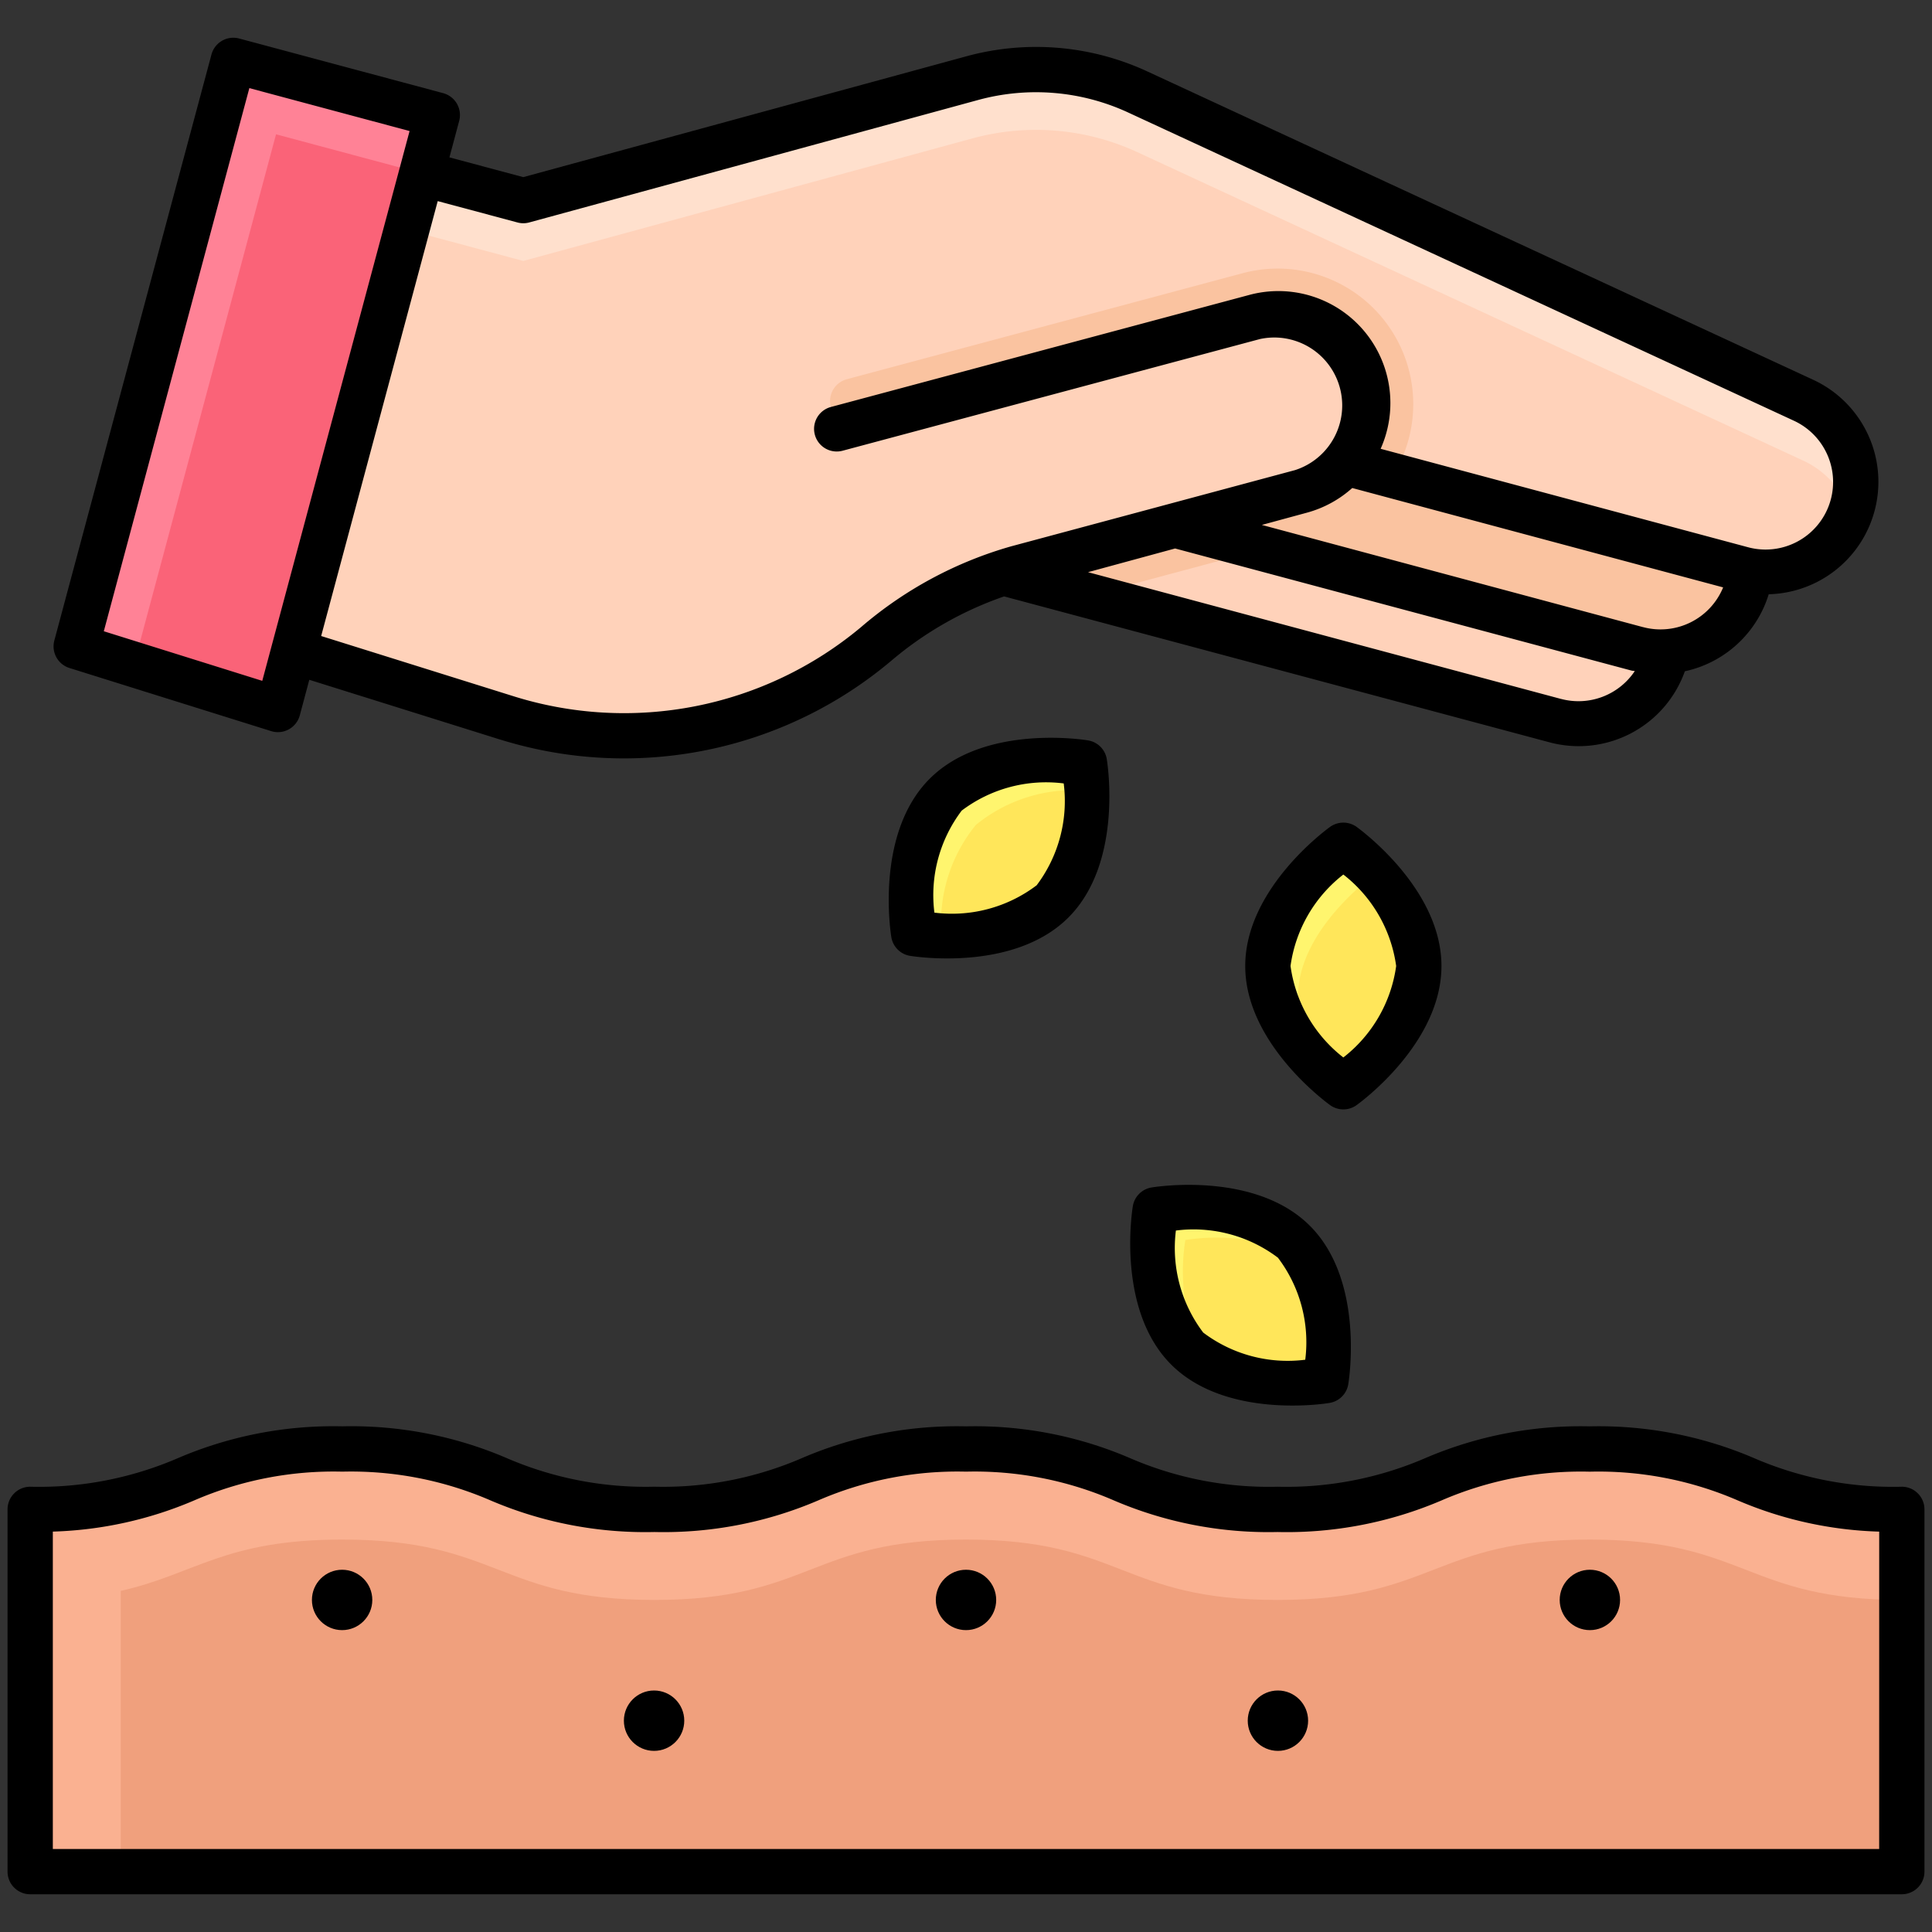 <svg id="Filled_Expand" height="512" viewBox="0 0 64 64" width="512" xmlns="http://www.w3.org/2000/svg" data-name="Filled Expand"><rect x="0" y="0" width="64" height="64" fill="#333333" stroke="none"/><g fill="#ffe65a"><path d="m47 32c0 2.209-2.5 4-2.5 4s-2.5-1.791-2.5-4 2.5-4 2.5-4 2.5 1.791 2.5 4z"/><path d="m42.863 41.137c1.562 1.562 1.06 4.6 1.06 4.6s-3.034.5-4.6-1.061-1.061-4.6-1.061-4.6 3.038-.501 4.601 1.061z"/><path d="m34.863 29.863c1.562-1.562 1.06-4.6 1.06-4.6s-3.034-.5-4.6 1.061-1.061 4.6-1.061 4.6 3.038.501 4.601-1.061z"/></g><path d="m1 62v-12c5.17 0 5.17-2 10.34-2s5.17 2 10.34 2 5.16-2 10.32-2 5.16 2 10.32 2 5.17-2 10.34-2 5.17 2 10.34 2v12z" fill="#fab191"/><path d="m52.66 51c-5.17 0-5.17 2-10.34 2s-5.16-2-10.32-2-5.16 2-10.32 2-5.17-2-10.34-2c-3.913 0-4.867 1.144-7.34 1.7v9.3h59v-9c-5.17 0-5.17-2-10.34-2z" fill="#f0a07d"/><path d="m25.708 14.874h27a3 3 0 0 1 3 3 3 3 0 0 1 -3 3h-27a0 0 0 0 1 0 0v-6a0 0 0 0 1 0 0z" fill="#ffd2ba" transform="matrix(.966 .259 -.259 .966 6.013 -9.927)"/><path d="m28.416 12.494h27a3 3 0 0 1 3 3 3 3 0 0 1 -3 3h-27a0 0 0 0 1 0 0v-6a0 0 0 0 1 0 0z" fill="#fac3a0" transform="matrix(.966 .259 -.259 .966 5.489 -10.709)"/><path d="m57.712 18.852-22.747-6.1-17.252 10.558-10.57-2.832 4.141-15.455 6.05 1.621 14.882-4.059a8 8 0 0 1 5.467.458l22.057 10.214a2.986 2.986 0 0 1 1.63 3.483 2.987 2.987 0 0 1 -3.658 2.112z" fill="#ffd2ba"/><path d="m61.286 16.961a2.976 2.976 0 0 0 -1.546-1.7l-22.057-10.218a8 8 0 0 0 -5.467-.459l-14.882 4.06-6.55-1.755.5-1.866 6.05 1.621 14.882-4.059a8 8 0 0 1 5.467.458l22.057 10.214a2.986 2.986 0 0 1 1.63 3.483c-.021.078-.058.146-.084.221z" fill="#ffe0cd"/><path d="m45.86 16.148-4-1.072-8.38 2.245a13.782 13.782 0 0 0 -2.633 1.017l5.215 1.4 7.422-1.989a4.449 4.449 0 0 0 2.376-1.601z" fill="#fac3a0"/><path d="m8.075 21.052 8.67 2.715a13.071 13.071 0 0 0 12.351-2.5 12.306 12.306 0 0 1 4.773-2.5l9.231-2.467a3 3 0 0 0 2.121-3.674 2.994 2.994 0 0 0 -3.672-2.126l-13.831 3.706" fill="#ffd2ba"/><path d="m9.21 23.503-6.682-2.092 5.201-19.411 6.757 1.811z" fill="#ff8296"/><path d="m46.144 15.752-1.544-.413a3 3 0 0 0 -3.051-4.839l-13.11 3.512a.75.75 0 0 1 -.385-1.45l13.1-3.509a4.49 4.49 0 0 1 4.988 6.7z" fill="#fac3a0"/><path d="m4.438 22.009 4.772 1.494 4.759-17.761-4.825-1.293z" fill="#fa6378"/><path d="m45.5 29s.126.091.315.251a8.174 8.174 0 0 0 -1.315-1.251s-2.5 1.791-2.5 4c0 1.722 1.515 3.186 2.185 3.749a4.445 4.445 0 0 1 -1.185-2.749c0-2.209 2.5-4 2.5-4z" fill="#fff56e"/><path d="m39.266 41.077a6.752 6.752 0 0 1 4.034.623 3.138 3.138 0 0 0 -.438-.562c-1.562-1.562-4.6-1.06-4.6-1.06s-.5 3.034 1.061 4.6a3.138 3.138 0 0 0 .562.438 6.753 6.753 0 0 1 -.619-4.039z" fill="#fff56e"/><path d="m32.327 27.327a5.115 5.115 0 0 1 3.673-1.134 7.529 7.529 0 0 0 -.074-.927s-3.034-.5-4.6 1.061-1.061 4.6-1.061 4.6a7.529 7.529 0 0 0 .927.074 5.115 5.115 0 0 1 1.135-3.674z" fill="#fff56e"/><path d="m44.937 36.61c.115-.083 2.813-2.045 2.813-4.61s-2.7-4.527-2.813-4.61a.754.754 0 0 0 -.874 0c-.115.083-2.813 2.045-2.813 4.61s2.7 4.527 2.813 4.61a.751.751 0 0 0 .874 0zm-.437-1.58a4.639 4.639 0 0 1 -1.75-3.03 4.639 4.639 0 0 1 1.75-3.03 4.639 4.639 0 0 1 1.75 3.03 4.639 4.639 0 0 1 -1.75 3.03z"/><path d="m44.045 46.473a.75.75 0 0 0 .618-.618c.024-.139.543-3.435-1.27-5.248-1.813-1.814-5.109-1.294-5.248-1.27a.75.75 0 0 0 -.618.618c-.024.139-.544 3.435 1.27 5.248 1.813 1.813 5.109 1.297 5.248 1.27zm-5.092-5.71a4.635 4.635 0 0 1 3.38.9 4.631 4.631 0 0 1 .905 3.38 4.64 4.64 0 0 1 -3.38-.9 4.64 4.64 0 0 1 -.905-3.38z"/><path d="m36.045 24.527c-.138-.024-3.434-.544-5.248 1.27s-1.293 5.11-1.27 5.248a.75.75 0 0 0 .618.618c.139.023 3.435.543 5.248-1.27s1.294-5.109 1.27-5.248a.75.75 0 0 0 -.618-.618zm-1.712 4.805a4.645 4.645 0 0 1 -3.38.9 4.636 4.636 0 0 1 .905-3.38 4.636 4.636 0 0 1 3.379-.9 4.636 4.636 0 0 1 -.9 3.379z"/><path d="m63 49.25a11.606 11.606 0 0 1 -4.9-.95 13.055 13.055 0 0 0 -5.441-1.05 13.049 13.049 0 0 0 -5.44 1.05 11.611 11.611 0 0 1 -4.9.95 11.582 11.582 0 0 1 -4.889-.949 12.989 12.989 0 0 0 -5.43-1.051 12.989 12.989 0 0 0 -5.431 1.05 11.582 11.582 0 0 1 -4.889.949 11.611 11.611 0 0 1 -4.9-.95 13.049 13.049 0 0 0 -5.44-1.05 13.055 13.055 0 0 0 -5.44 1.051 11.606 11.606 0 0 1 -4.9.95.75.75 0 0 0 -.75.75v12a.75.75 0 0 0 .75.75h62a.75.75 0 0 0 .75-.75v-12a.75.75 0 0 0 -.75-.75zm-.75 12h-60.5v-10.514a12.83 12.83 0 0 0 4.69-1.036 11.615 11.615 0 0 1 4.9-.95 11.624 11.624 0 0 1 4.9.949 13.036 13.036 0 0 0 5.44 1.051 12.993 12.993 0 0 0 5.431-1.05 11.582 11.582 0 0 1 4.889-.95 11.582 11.582 0 0 1 4.889.949 12.993 12.993 0 0 0 5.431 1.051 13.036 13.036 0 0 0 5.441-1.05 11.624 11.624 0 0 1 4.9-.949 11.615 11.615 0 0 1 4.9.95 12.83 12.83 0 0 0 4.69 1.036z"/><circle cx="32" cy="53" r="1"/><circle cx="42.333" cy="57" r="1"/><circle cx="52.667" cy="53" r="1"/><circle cx="21.667" cy="57" r="1"/><circle cx="11.333" cy="53" r="1"/><path d="m2.3 22.128 6.682 2.091a.751.751 0 0 0 .949-.521l.315-1.179 6.271 1.964q.282.087.565.164a13.748 13.748 0 0 0 12.5-2.807 11.64 11.64 0 0 1 3.681-2.083l18.077 4.836a3.733 3.733 0 0 0 4.473-2.356 3.728 3.728 0 0 0 2.778-2.552 3.725 3.725 0 0 0 1.465-7.108l-22.056-10.214a8.767 8.767 0 0 0 -5.98-.5l-14.687 4.005-2.445-.655.323-1.208a.751.751 0 0 0 -.53-.919l-6.757-1.81a.75.75 0 0 0 -.919.53l-5.205 19.411a.751.751 0 0 0 .5.911zm49.413 1.026-15.671-4.2 2.885-.785 15.116 4.044c.037.01.074.009.111.018a2.243 2.243 0 0 1 -2.437.923zm2.708-2.381-12.621-3.384 1.519-.413a3.7 3.7 0 0 0 1.476-.81l12.286 3.292a2.241 2.241 0 0 1 -2.656 1.315zm-37.281-13.404a.741.741 0 0 0 .391 0l14.883-4.06a7.273 7.273 0 0 1 4.954.416l22.057 10.212a2.237 2.237 0 0 1 -1.519 4.191l-12.171-3.261a3.71 3.71 0 0 0 -4.366-5.093l-13.846 3.708a.75.75 0 0 0 .389 1.449l13.827-3.7a2.25 2.25 0 0 1 1.161 4.342l-9.412 2.527a13.147 13.147 0 0 0 -4.967 2.676 12.239 12.239 0 0 1 -11.551 2.275l-6.331-1.982 3.861-14.407zm-8.88-4.45 5.308 1.422-4.88 18.213-5.249-1.643z"/></svg>